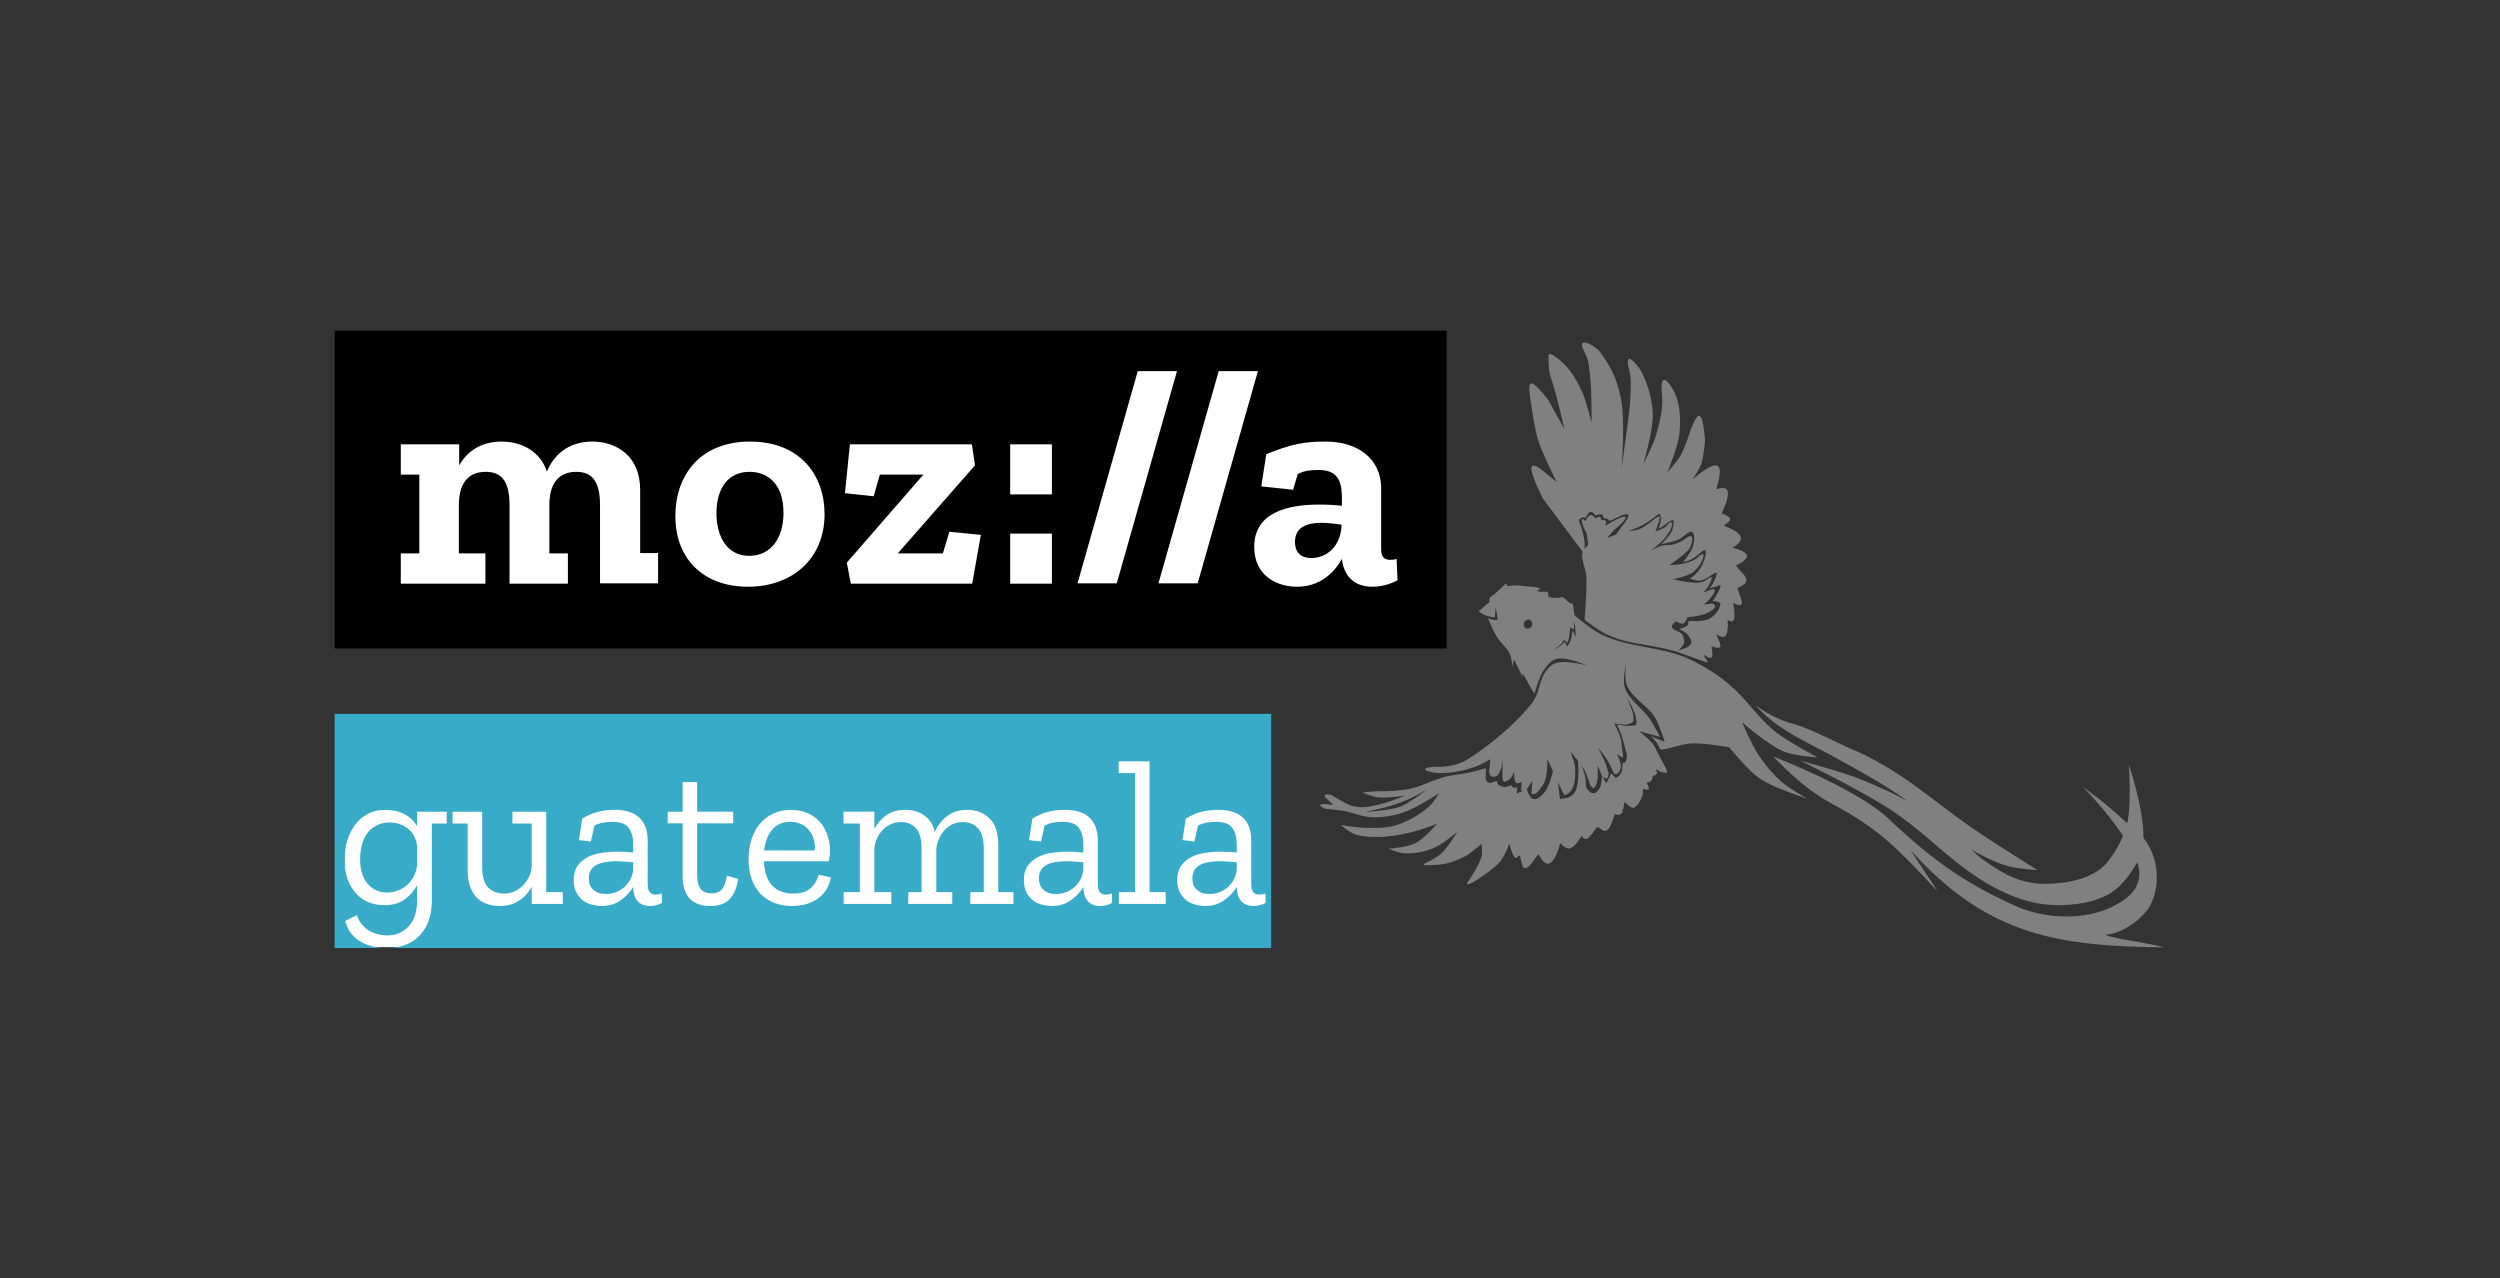 <?xml version="1.0" encoding="UTF-8" standalone="no"?>
<!-- Created with Inkscape (http://www.inkscape.org/) -->

<svg
   xmlns:dc="http://purl.org/dc/elements/1.1/"
   xmlns:cc="http://creativecommons.org/ns#"
   xmlns:rdf="http://www.w3.org/1999/02/22-rdf-syntax-ns#"
   xmlns:svg="http://www.w3.org/2000/svg"
   xmlns="http://www.w3.org/2000/svg"
   xmlns:sodipodi="http://sodipodi.sourceforge.net/DTD/sodipodi-0.dtd"
   xmlns:inkscape="http://www.inkscape.org/namespaces/inkscape"
   id="svg2"
   version="1.1"
   inkscape:version="0.92.2 (unknown)"
   width="1340.28"
   height="685.281"
   viewBox="0 0 1256.513 642.451"
   sodipodi:docname="logoGuatemala_MozillaCOLOR.svg"
   inkscape:export-filename="/media/keik/Datos/GITHUB/logosMozCA/PorPais/Guatemala/logoGuatemala_MozillaCOLOR.png"
   inkscape:export-xdpi="300"
   inkscape:export-ydpi="300">
  <rect x="0" y="0" width="1256.513" height="642.451" fill="#333333" stroke="none"/>
  <title
     id="title4536">LogoMozillaHonduras</title>
  <defs
     id="defs6" />
  <sodipodi:namedview
     pagecolor="#ffffff"
     bordercolor="#666666"
     borderopacity="1"
     objecttolerance="10"
     gridtolerance="10"
     guidetolerance="10"
     inkscape:pageopacity="0"
     inkscape:pageshadow="2"
     inkscape:window-width="1332"
     inkscape:window-height="715"
     id="namedview4"
     showgrid="false"
     showborder="true"
     inkscape:zoom="0.53794714"
     inkscape:cx="670.1402"
     inkscape:cy="342.64026"
     inkscape:window-x="34"
     inkscape:window-y="0"
     inkscape:window-maximized="1"
     inkscape:current-layer="layer2"
     borderlayer="true"
     inkscape:showpageshadow="false"
     units="px"
     showguides="true"
     fit-margin-top="0"
     fit-margin-left="0"
     fit-margin-right="0"
     fit-margin-bottom="0"
     inkscape:guide-bbox="true"
     inkscape:measure-start="0,0"
     inkscape:measure-end="0,0">
    <sodipodi:guide
       position="1090.197,627.512"
       orientation="1,0"
       id="guide1228"
       inkscape:locked="false" />
    <sodipodi:guide
       position="166.316,476.135"
       orientation="1,0"
       id="guide1321"
       inkscape:locked="false" />
    <sodipodi:guide
       position="1090.197,476.135"
       orientation="0,1"
       id="guide1343"
       inkscape:locked="false" />
    <sodipodi:guide
       position="1090.197,166.316"
       orientation="0,1"
       id="guide1345"
       inkscape:locked="false" />
  </sodipodi:namedview>
  <g
     inkscape:groupmode="layer"
     id="layer2"
     inkscape:label="Layer 2"
     style="opacity:1"
     transform="translate(-29.084,391.354)">
    <g
       id="g981"
       transform="translate(1.784,-0.116)">
      <g
         id="g970">
        <rect
           style="opacity:1;fill:#ffffff;fill-opacity:1;stroke:none;stroke-width:21.595;stroke-linecap:round;stroke-linejoin:round;stroke-miterlimit:4;stroke-dasharray:none;stroke-dashoffset:0;stroke-opacity:1;paint-order:stroke markers fill"
           id="rect942"
           width="463.947"
           height="112.576"
           x="200.408"
           y="-27.795"
           rx="8.987"
           ry="1.343" />
        <g
           transform="matrix(1.494,0,0,1.494,-627.296,-254.583)"
           style="opacity:1"
           id="g824">
          <rect
             style="opacity:1;stroke-width:1.039"
             y="19.779"
             width="374.068"
             height="106.921"
             id="rect4"
             x="550.749" />
          <path
             class="st0"
             d="m 907.985,96.567 c -0.727,0.208 -1.351,0.312 -1.974,0.312 -2.182,0 -3.221,-0.935 -3.221,-3.637 V 72.98 c 0,-10.703 -8.52,-15.898 -18.599,-15.898 -7.689,0 -11.846,0.935 -20.054,4.26 l -1.663,10.806 10.703,1.143 1.559,-5.299 c 2.182,-1.143 4.364,-1.351 7.17,-1.351 7.585,0 7.689,5.715 7.689,10.495 v 1.559 c -2.39,-0.312 -5.092,-0.416 -7.689,-0.416 -10.703,0 -21.821,2.702 -21.821,14.235 0,9.767 7.689,13.404 14.443,13.404 7.585,0 12.365,-4.572 15.067,-9.352 0.623,5.715 4.052,9.352 10.287,9.352 2.909,0 5.923,-0.831 8.417,-2.182 z m -28.679,-0.312 c -4.052,0 -5.507,-2.39 -5.507,-5.403 0,-5.091 4.156,-6.442 8.936,-6.442 2.182,0 4.572,0.312 6.754,0.623 -0.312,7.793 -5.403,11.222 -10.183,11.222 z M 861.33,33.391 841.068,104.775 h -13.196 l 20.262,-71.385 z m -27.224,0 -20.262,71.385 H 800.648 L 820.91,33.391 Z m -56.11,24.626 h 14.028 v 16.833 h -14.028 z m 0,30.029 h 14.028 v 16.833 h -14.028 z m -20.47,-0.623 10.599,1.039 -2.909,16.417 h -40.836 l -1.351,-7.066 25.769,-29.614 H 734.147 l -2.078,7.274 -9.663,-1.039 1.663,-16.417 h 41.044 l 1.039,7.066 -25.977,29.614 h 15.171 z m -67.021,-30.341 c -16.833,0 -25.146,11.326 -25.146,25.042 0,14.963 9.975,23.795 24.418,23.795 14.963,0 25.769,-9.456 25.769,-24.418 0,-13.092 -8.209,-24.418 -25.042,-24.418 z m -0.312,38.446 c -7.274,0 -11.014,-6.234 -11.014,-14.339 0,-8.832 4.26,-13.924 11.118,-13.924 6.338,0 11.43,4.26 11.43,13.716 0,9.04 -4.572,14.547 -11.534,14.547 z m -36.887,-0.935 h 6.234 V 104.775 H 640.006 V 78.487 c 0,-8.105 -2.702,-11.222 -8.001,-11.222 -6.442,0 -9.04,4.572 -9.04,11.118 v 16.314 h 6.234 v 10.183 h -19.639 V 78.487 c 0,-8.105 -2.702,-11.222 -8.001,-11.222 -6.442,0 -9.04,4.572 -9.04,11.118 v 16.314 h 8.936 V 104.879 H 572.986 V 94.696 H 579.22 V 68.2 h -6.234 V 58.017 h 19.639 v 7.066 c 2.806,-4.988 7.689,-8.001 14.235,-8.001 6.754,0 12.988,3.221 15.274,10.079 2.598,-6.234 7.897,-10.079 15.274,-10.079 8.417,0 16.106,5.091 16.106,16.21 v 21.301 z"
             id="path6"
             inkscape:connector-curvature="0"
             style="opacity:1;fill:#ffffff;stroke-width:1.039" />
        </g>
        <g
           aria-label="guatemala"
           style="font-style:normal;font-weight:normal;font-size:104.113px;line-height:1;font-family:sans-serif;text-align:end;letter-spacing:0px;word-spacing:0px;text-anchor:end;opacity:1;fill:#37abc8;fill-opacity:1;stroke:none;stroke-width:11.155"
           id="text4512-7">
          <path
             style="font-style:normal;font-variant:normal;font-weight:normal;font-stretch:normal;font-family:'Zilla Slab Highlight';-inkscape-font-specification:'Zilla Slab Highlight';text-align:end;text-anchor:end;fill:#37abc8;fill-opacity:1;stroke-width:11.899"
             d="M 177.404,382.635 V 508.125 h 26.209 c -4.886,-0.222 -9.218,-1.518 -12.994,-3.887 -3.776,-2.369 -6.292,-5.922 -7.551,-10.66 l 6.219,-3.109 c 0.666,1.925 1.554,3.552 2.664,4.885 1.185,1.407 2.48,2.555 3.887,3.443 1.481,0.888 3.037,1.518 4.666,1.889 1.629,0.444 3.293,0.666 4.996,0.666 4.738,0 8.589,-1.629 11.551,-4.887 3.035,-3.184 4.553,-7.884 4.553,-14.104 v -7.996 c -1.481,2.887 -3.628,5.404 -6.441,7.551 -2.813,2.147 -6.553,3.221 -11.217,3.221 -2.961,0 -5.737,-0.518 -8.328,-1.555 -2.517,-1.036 -4.739,-2.591 -6.664,-4.664 -1.925,-2.073 -3.442,-4.589 -4.553,-7.551 -1.111,-2.961 -1.666,-6.404 -1.666,-10.328 -10e-6,-3.332 0.406,-6.59 1.221,-9.773 0.888,-3.258 2.221,-6.145 3.998,-8.662 1.851,-2.591 4.147,-4.664 6.887,-6.219 2.813,-1.555 6.144,-2.332 9.994,-2.332 3.776,0 7.107,0.777 9.994,2.332 2.887,1.481 5.147,3.628 6.775,6.441 v -7.773 h 15.881 v 6.33 h -7.996 v 41.311 c 0,7.626 -2.035,13.697 -6.107,18.213 -3.998,4.516 -9.7,6.923 -17.104,7.219 h 31.643 2.674 61.959 53.262 40.703 51.771 95.594 53.127 29.041 53.164 V 382.635 h -53.164 -29.041 -53.127 -95.594 -51.771 -40.703 -53.262 -61.959 -2.674 z m 420.105,25.432 h 16.549 v 70.074 h 8.662 v 6.33 h -25.1 v -6.33 h 8.662 v -63.744 h -8.773 z m -233.643,11.105 h 7.773 v 15.881 h 19.324 v 6.219 h -19.324 v 27.652 c 10e-6,3.035 0.555,5.442 1.666,7.219 1.185,1.777 3.295,2.664 6.33,2.664 1.925,0 3.554,-0.591 4.887,-1.775 1.333,-1.185 2.369,-3.777 3.109,-7.775 l 5.996,1.889 c -0.74,4.812 -2.295,8.44 -4.664,10.883 -2.369,2.369 -5.775,3.555 -10.217,3.555 -4.96,0 -8.7,-1.37 -11.217,-4.109 -2.443,-2.813 -3.664,-6.662 -3.664,-11.549 v -28.652 h -7.996 v -6.219 h 7.996 z m -36.373,14.881 c 5.775,0 10.144,1.37 13.105,4.109 3.035,2.739 4.553,6.885 4.553,12.438 v 23.543 c 0,3.554 1.407,5.332 4.221,5.332 1.185,0 2.296,-0.224 3.332,-0.668 l 0.109,5.109 c -0.888,0.518 -1.888,0.925 -2.998,1.221 -1.111,0.296 -2.257,0.445 -3.441,0.445 -2.887,0 -5.109,-0.889 -6.664,-2.666 -1.481,-1.777 -2.258,-4.221 -2.332,-7.33 v -0.221 c -1.555,2.665 -3.777,5.034 -6.664,7.107 -2.813,2.073 -6.219,3.109 -10.217,3.109 -1.629,0 -3.331,-0.222 -5.107,-0.666 -1.777,-0.444 -3.406,-1.186 -4.887,-2.223 -1.407,-1.111 -2.592,-2.553 -3.555,-4.33 -0.962,-1.777 -1.443,-3.999 -1.443,-6.664 0,-3.11 0.667,-5.626 2,-7.551 1.407,-1.999 3.183,-3.554 5.33,-4.664 2.221,-1.185 4.702,-1.962 7.441,-2.332 2.739,-0.444 5.515,-0.666 8.328,-0.666 1.481,0 2.961,0.035 4.441,0.109 1.555,0.074 2.999,0.186 4.332,0.334 v -4.441 c 0,-3.554 -0.777,-6.441 -2.332,-8.662 -1.481,-2.221 -4.443,-3.332 -8.885,-3.332 -1.703,0 -3.369,0.147 -4.998,0.443 -1.555,0.296 -3.072,0.814 -4.553,1.555 l -1.887,8.551 -6.441,-0.777 1.775,-11.438 c 2.591,-1.703 5.331,-2.924 8.219,-3.664 2.887,-0.74 5.959,-1.111 9.217,-1.111 z m 94.363,0 c 3.406,0 6.405,0.593 8.996,1.777 2.591,1.111 4.776,2.665 6.553,4.664 1.777,1.999 3.11,4.331 3.998,6.996 0.962,2.591 1.443,5.331 1.443,8.219 0,1.925 -0.222,3.886 -0.666,5.885 h -34.76 c 0.222,5.553 1.665,9.847 4.33,12.883 2.665,2.961 6.442,4.441 11.328,4.441 3.924,0 6.958,-0.887 9.105,-2.664 2.221,-1.851 3.738,-4.332 4.553,-7.441 l 6.553,1.443 c -0.37,2.147 -1.073,4.147 -2.109,5.998 -1.036,1.851 -2.444,3.478 -4.221,4.885 -1.703,1.333 -3.776,2.406 -6.219,3.221 -2.443,0.814 -5.183,1.223 -8.219,1.223 -3.48,0 -6.663,-0.555 -9.551,-1.666 -2.887,-1.111 -5.366,-2.74 -7.439,-4.887 -1.999,-2.147 -3.554,-4.775 -4.664,-7.885 -1.111,-3.11 -1.666,-6.662 -1.666,-10.66 0,-3.85 0.518,-7.367 1.555,-10.551 1.037,-3.258 2.516,-6.035 4.441,-8.33 1.999,-2.369 4.405,-4.22 7.219,-5.553 2.813,-1.333 5.96,-1.998 9.439,-1.998 z m 61.279,0 c 3.85,0 7.183,0.962 9.996,2.887 2.887,1.851 4.848,4.85 5.885,8.996 1.481,-3.48 3.665,-6.33 6.553,-8.551 2.961,-2.221 6.589,-3.332 10.883,-3.332 4.738,0 8.662,1.517 11.771,4.553 3.184,2.961 4.775,7.7 4.775,14.215 v 25.32 h 8.148 v 6.33 h -23.141 v -6.33 h 7.219 v -22.988 c 0,-5.331 -1.036,-9.07 -3.109,-11.217 -2.073,-2.221 -4.776,-3.33 -8.107,-3.33 -2.295,0 -4.331,0.481 -6.107,1.443 -1.703,0.962 -3.147,2.183 -4.332,3.664 -1.185,1.481 -2.109,3.11 -2.775,4.887 -0.592,1.703 -0.926,3.332 -1,4.887 v 22.654 h 8.551 v 6.33 h -23.543 v -6.33 h 7.107 v -22.988 c 0,-5.405 -1.036,-9.179 -3.109,-11.326 -1.999,-2.147 -4.627,-3.221 -7.885,-3.221 -2.295,0 -4.331,0.481 -6.107,1.443 -1.777,0.888 -3.259,2.072 -4.443,3.553 -1.185,1.407 -2.109,2.999 -2.775,4.775 -0.592,1.703 -0.926,3.332 -1,4.887 v 22.877 h 9.107 v 6.33 H 450.154 v -6.33 h 8.662 v -36.758 h -8.773 v -6.33 h 16.547 v 9.217 c 1.629,-3.035 3.776,-5.479 6.441,-7.33 2.739,-1.925 6.108,-2.887 10.105,-2.887 z m 85.555,0 c 5.775,0 10.142,1.37 13.104,4.109 3.035,2.739 4.553,6.885 4.553,12.438 v 23.543 c 0,3.554 1.407,5.332 4.221,5.332 1.185,0 2.296,-0.224 3.332,-0.668 l 0.111,5.109 c -0.888,0.518 -1.889,0.925 -3,1.221 -1.111,0.296 -2.257,0.445 -3.441,0.445 -2.887,0 -5.109,-0.889 -6.664,-2.666 -1.481,-1.777 -2.258,-4.221 -2.332,-7.33 v -0.221 c -1.555,2.665 -3.777,5.034 -6.664,7.107 -2.813,2.073 -6.219,3.109 -10.217,3.109 -1.629,0 -3.331,-0.222 -5.107,-0.666 -1.777,-0.444 -3.406,-1.186 -4.887,-2.223 -1.407,-1.111 -2.592,-2.553 -3.555,-4.33 -0.962,-1.777 -1.443,-3.999 -1.443,-6.664 0,-3.11 0.667,-5.626 2,-7.551 1.407,-1.999 3.183,-3.554 5.33,-4.664 2.221,-1.185 4.702,-1.962 7.441,-2.332 2.739,-0.444 5.515,-0.666 8.328,-0.666 1.481,0 2.961,0.035 4.441,0.109 1.555,0.074 2.999,0.186 4.332,0.334 v -4.441 c 0,-3.554 -0.777,-6.441 -2.332,-8.662 -1.481,-2.221 -4.443,-3.332 -8.885,-3.332 -1.703,0 -3.367,0.147 -4.996,0.443 -1.555,0.296 -3.074,0.814 -4.555,1.555 l -1.887,8.551 -6.441,-0.777 1.777,-11.438 c 2.591,-1.703 5.329,-2.924 8.217,-3.664 2.887,-0.74 5.961,-1.111 9.219,-1.111 z m 82.205,0 c 5.775,0 10.142,1.37 13.104,4.109 3.035,2.739 4.555,6.885 4.555,12.438 v 23.543 c 0,3.554 1.405,5.332 4.219,5.332 1.185,0 2.296,-0.224 3.332,-0.668 l 0.111,5.109 c -0.888,0.518 -1.888,0.925 -2.998,1.221 -1.111,0.296 -2.259,0.445 -3.443,0.445 -2.887,0 -5.107,-0.889 -6.662,-2.666 -1.481,-1.777 -2.26,-4.221 -2.334,-7.33 v -0.221 c -1.555,2.665 -3.775,5.034 -6.662,7.107 -2.813,2.073 -6.219,3.109 -10.217,3.109 -1.629,0 -3.333,-0.222 -5.109,-0.666 -1.777,-0.444 -3.406,-1.186 -4.887,-2.223 -1.407,-1.111 -2.59,-2.553 -3.553,-4.33 -0.962,-1.777 -1.443,-3.999 -1.443,-6.664 0,-3.11 0.665,-5.626 1.998,-7.551 1.407,-1.999 3.185,-3.554 5.332,-4.664 2.221,-1.185 4.7,-1.962 7.439,-2.332 2.739,-0.444 5.517,-0.666 8.33,-0.666 1.481,0 2.961,0.035 4.441,0.109 1.555,0.074 2.997,0.186 4.33,0.334 v -4.441 c 0,-3.554 -0.777,-6.441 -2.332,-8.662 -1.481,-2.221 -4.441,-3.332 -8.883,-3.332 -1.703,0 -3.369,0.147 -4.998,0.443 -1.555,0.296 -3.072,0.814 -4.553,1.555 l -1.889,8.551 -6.441,-0.777 1.777,-11.438 c 2.591,-1.703 5.331,-2.924 8.219,-3.664 2.887,-0.74 5.959,-1.111 9.217,-1.111 z m -410.303,1 h 15.871 v 29.428 c 0,5.331 1.074,9.07 3.221,11.217 2.221,2.147 5.108,3.221 8.662,3.221 2.073,0 3.999,-0.444 5.775,-1.332 1.777,-0.888 3.294,-2.037 4.553,-3.443 1.333,-1.407 2.369,-2.999 3.109,-4.775 0.74,-1.777 1.149,-3.553 1.223,-5.33 v -22.654 h -10.328 v -6.33 h 18.102 v 43.088 h 8.885 v 6.33 h -16.658 v -9.328 c -1.555,3.11 -3.814,5.626 -6.775,7.551 -2.961,1.925 -6.44,2.889 -10.438,2.889 -2.443,0 -4.702,-0.371 -6.775,-1.111 -2.073,-0.74 -3.887,-1.851 -5.441,-3.332 -1.481,-1.555 -2.666,-3.516 -3.555,-5.885 -0.888,-2.369 -1.332,-5.219 -1.332,-8.551 v -25.32 h -8.098 z m 181.043,5.441 c -2.295,0 -4.295,0.406 -5.998,1.221 -1.629,0.814 -2.999,1.925 -4.109,3.332 -1.111,1.407 -1.998,3.036 -2.664,4.887 -0.666,1.851 -1.112,3.812 -1.334,5.885 h 27.098 c 0.222,-1.851 0.112,-3.665 -0.332,-5.441 -0.444,-1.851 -1.223,-3.48 -2.334,-4.887 -1.036,-1.481 -2.405,-2.664 -4.107,-3.553 -1.703,-0.962 -3.776,-1.443 -6.219,-1.443 z m -214.693,0.332 c -2.813,0 -5.22,0.555 -7.219,1.666 -1.999,1.036 -3.663,2.481 -4.996,4.332 -1.259,1.777 -2.185,3.85 -2.777,6.219 -0.592,2.369 -0.889,4.85 -0.889,7.441 0,3.035 0.371,5.664 1.111,7.885 0.74,2.221 1.777,4.072 3.109,5.553 1.333,1.481 2.887,2.59 4.664,3.33 1.777,0.74 3.665,1.111 5.664,1.111 2.295,0 4.405,-0.444 6.33,-1.332 1.999,-0.888 3.703,-2.037 5.109,-3.443 1.407,-1.481 2.48,-3.11 3.221,-4.887 0.814,-1.851 1.258,-3.702 1.332,-5.553 v -8.551 c 0,-2.073 -0.408,-3.961 -1.223,-5.664 -0.74,-1.703 -1.777,-3.146 -3.109,-4.33 -1.333,-1.185 -2.887,-2.111 -4.664,-2.777 -1.777,-0.666 -3.665,-1 -5.664,-1 z m 121.219,20.768 c -1.851,0 -3.667,0.149 -5.443,0.445 -1.703,0.222 -3.257,0.666 -4.664,1.332 -1.333,0.666 -2.406,1.591 -3.221,2.775 -0.814,1.185 -1.221,2.739 -1.221,4.664 0,1.555 0.259,2.888 0.777,3.998 0.592,1.037 1.332,1.888 2.221,2.555 0.888,0.666 1.852,1.147 2.889,1.443 1.111,0.222 2.22,0.334 3.33,0.334 1.703,10e-6 3.407,-0.296 5.109,-0.889 1.703,-0.666 3.22,-1.555 4.553,-2.666 1.333,-1.185 2.444,-2.59 3.332,-4.219 0.888,-1.629 1.407,-3.442 1.555,-5.441 v -3.777 c -1.407,-0.148 -2.887,-0.258 -4.441,-0.332 -1.481,-0.148 -3.073,-0.223 -4.775,-0.223 z m 241.195,0 c -1.851,0 -3.665,0.149 -5.441,0.445 -1.703,0.222 -3.259,0.666 -4.666,1.332 -1.333,0.666 -2.404,1.591 -3.219,2.775 -0.814,1.185 -1.223,2.739 -1.223,4.664 0,1.555 0.259,2.888 0.777,3.998 0.592,1.037 1.332,1.888 2.221,2.555 0.888,0.666 1.852,1.147 2.889,1.443 1.111,0.222 2.22,0.334 3.33,0.334 1.703,10e-6 3.407,-0.296 5.109,-0.889 1.703,-0.666 3.22,-1.555 4.553,-2.666 1.333,-1.185 2.444,-2.59 3.332,-4.219 0.888,-1.629 1.407,-3.442 1.555,-5.441 v -3.777 c -1.407,-0.148 -2.887,-0.258 -4.441,-0.332 -1.481,-0.148 -3.073,-0.223 -4.775,-0.223 z m 82.205,0 c -1.851,0 -3.665,0.149 -5.441,0.445 -1.703,0.222 -3.257,0.666 -4.664,1.332 -1.333,0.666 -2.406,1.591 -3.221,2.775 -0.814,1.185 -1.221,2.739 -1.221,4.664 0,1.555 0.259,2.888 0.777,3.998 0.592,1.037 1.332,1.888 2.221,2.555 0.888,0.666 1.85,1.147 2.887,1.443 1.111,0.222 2.221,0.334 3.332,0.334 1.703,10e-6 3.405,-0.296 5.107,-0.889 1.703,-0.666 3.222,-1.555 4.555,-2.666 1.333,-1.185 2.442,-2.59 3.33,-4.219 0.888,-1.629 1.407,-3.442 1.555,-5.441 v -3.777 c -1.407,-0.148 -2.887,-0.258 -4.441,-0.332 -1.481,-0.148 -3.073,-0.223 -4.775,-0.223 z"
             transform="matrix(0.938,0,0,0.938,29.084,-391.354)"
             id="path944"
             inkscape:connector-curvature="0" />
        </g>
      </g>
      <g
         transform="matrix(0.946,0,0,0.946,49.765,-5.03)"
         id="g939">
        <path
           style="display:inline;opacity:1;fill:#808080;fill-opacity:1;fill-rule:nonzero;stroke:none;stroke-width:1.761;stroke-linecap:round;stroke-linejoin:round;stroke-miterlimit:4;stroke-dasharray:none;stroke-dashoffset:0;stroke-opacity:1"
           d="m 849.223,183.559 c -1.39,0.127 -1.688,1.734 0.771,6.307 1.988,3.696 2.043,8.165 2.527,12.334 0.937,8.071 0.711,24.365 0.711,24.365 0,0 -2.787,-11.803 -5.344,-17.254 -2.339,-4.986 -5.226,-10.006 -9.012,-13.85 -2.744,-2.786 -8.664,-7.638 -8.686,-4.83 -0.068,8.828 0.59,9.628 2.66,16.264 2.375,7.616 5.883,23.197 5.883,23.197 l -8.912,-16.021 c -13.779,-17.688 -9.624,-3.764 -8.623,4.596 0,0 1.584,11.452 3.311,16.941 2.499,7.943 10.111,22.842 10.111,22.842 l -5.758,-4.684 c -8.499,-7.299 -11.489,-6.409 -1.764,13.389 l 21.391,28.611 c -1.134,4.308 1.781,8.854 2.002,13.338 0.381,7.709 -1.002,23.133 -1.002,23.133 0,0 7.748,6.009 12.18,8.002 6.252,2.812 13.062,4.449 19.855,5.371 6.087,0.826 15.038,3.092 16.74,3.529 l 14.65,5.219 c 5.031,2.288 0.957,-1.719 0.258,-3.393 2.553,1.101 6.257,4.922 4.373,-4.49 8.314,3.05 3.531,-3.16 2.6,-6.65 5.184,4.027 6.584,0.222 6.078,-7.525 2.585,1.46 4.885,2.109 3,-9.055 7.935,4.053 3.521,-3.464 2.189,-8.096 10.301,-3.84 1.364,-8.016 -0.67,-12.07 7.518,-3.568 8.606,-6.816 -1.887,-9.488 6.557,-3.797 6.578,-7.676 -4.605,-11.695 1.706,-2.018 7.192,-3.688 -1.24,-6.641 6.595,-14.369 2.454,-14.516 -2.934,-13.012 5.559,-17.397 -1.396,-14.815 -12.723,-5.248 0,0 3.67,-5.257 4.721,-8.244 1.448,-4.118 2.037,-12.936 2.037,-12.936 -1.041,-10.597 -2.285,-20.033 -7.705,-5.354 0,0 -3.051,9.643 -5.559,13.988 -1.876,3.251 -6.98,8.834 -6.98,8.834 0,0 5.773,-13.612 6.488,-20.859 0.701,-7.1 0.51,-14.701 -2.238,-21.285 -1.746,-4.183 -8.653,-14.528 -7.098,-0.023 0.785,7.327 -1.069,14.806 -3.092,21.893 -1.576,5.52 -6.957,15.754 -6.957,15.754 0,0 5.435,-17.82 5.111,-26.961 -0.271,-7.642 -2.542,-15.288 -5.859,-22.178 -1.36,-2.824 -10.222,-14.265 -6.691,-0.885 1.02,3.865 0.74,8.22 0.637,12.334 -0.161,6.562 -1.187,13.075 -1.982,19.59 -0.832,6.818 -2.916,20.398 -2.916,20.398 0,0 2.366,-25.998 -0.484,-38.518 -1.982,-8.704 -4.362,-15.051 -11.293,-24.285 -0.863,-1.15 -5.161,-4.276 -7.613,-4.666 -0.238,-0.038 -0.46,-0.051 -0.658,-0.033 z m 3.627,90.77 c 1.07,-0.113 2.531,2.004 2.531,2.004 0,0 2.512,-0.983 3.549,-0.398 0.603,0.34 0.869,1.887 0.869,1.887 1.058,0.272 2.15,-0.134 3.148,1.48 2.963,-1.206 6.09,-3.39 8.891,-3.609 0.266,-0.021 0.483,-0.009 0.658,0.031 h 0.004 c 2.48,0.591 -3.809,7.077 -6.088,10.822 -2.491,0.943 -4.824,1.922 -4.824,1.922 0,0 2.535,-3.195 3.992,-4.611 0.828,-0.805 2.185,-1.674 3.57,-3.09 6.332,-6.471 -1.817,-2.731 -2.469,-2.346 -1.56,0.922 -6.068,3.381 -6.068,3.381 0.287,-1.386 1.785,-3.235 -2.111,-3.018 -0.142,-3.041 -1.906,-1.325 -3.225,-0.916 -1.8,-2.567 -3.391,-2.691 -5.293,1.525 -3.422,-3.628 -1.626,2.533 -0.117,4.99 1.416,2.305 1.482,7.982 1.482,7.982 0,-1e-5 -1.056,0.823 -1.887,1.762 0.429,-3.09 -0.312,-8.284 -2.865,-14.633 -0.473,-1.177 1.83,-2.957 3.395,-1.715 0,0 1.372,-3.295 2.857,-3.451 z m 36.562,1.023 c 0,0 0.993,1.131 1.107,1.836 0.341,2.103 -1.406,6.232 -1.406,6.232 0,0 2.241,-1.118 3.219,-1.887 1.559,-1.226 3.959,-3.059 4.994,-2.482 0,0 -0.154,3.716 -0.895,5.375 -1.27,2.846 -5.84,7.309 -5.84,7.309 0,0 6.219,-1.198 9.172,-2.451 2.953,-1.253 6.405,-5.975 7.932,-3.52 1.06,1.705 0.518,5.21 -0.252,7.639 -0.954,3.011 -5.199,7.922 -5.199,7.922 5.225,-0.583 9.143,-5.044 10.676,-6.031 3.275,-2.108 0.804,5.273 -0.303,7.527 -2.552,5.197 -6.588,7.33 -6.588,7.33 0,0 3.623,1.362 5.463,1.105 2.926,-0.409 4.94,-2.541 7.869,-4.072 2.541,-1.328 -0.515,5.331 -2.727,8.154 0,0 3.247,-0.716 4.92,-1.473 3.129,-1.415 -3.248,8.312 -3.248,8.312 0,0 4.297,0.239 4.049,1.678 -0.586,3.399 -3.051,6.183 -5.879,7.791 -3.277,1.864 -11.244,1.238 -11.244,1.238 0,0 0.03,1.606 -0.428,2.193 -1.033,1.323 -4.559,2.139 -4.559,2.139 0,0 3.21,1.478 4.305,2.791 1.138,1.365 2.696,3.265 2.049,4.92 -0.79,2.019 -4.455,3.137 -6.801,3.662 1.006,-0.858 2.578,-2.336 2.932,-3.58 0.448,-1.576 0.015,-3.44 -0.826,-4.846 -1.213,-2.026 -5.332,-2.004 -5.59,-4.352 -0.126,-1.147 2.205,-2.67 2.205,-2.67 0,0 2.716,1.607 4.01,1.107 1.249,-0.483 2.146,-3.396 2.146,-3.396 0,0 4.736,-0.41 7.027,-1.004 1.634,-0.423 3.259,-0.979 4.729,-1.809 5.544,-3.129 1.697,-4.457 1.697,-4.457 l -4.648,0.518 2.762,-2.531 c 4.026,-4.85 4.273,-6.671 0.459,-5.24 l -3.523,1.271 2.484,-2.838 c 5.215,-9.566 -0.906,-3.561 -2.084,-3.133 -2.48,0.902 -3.908,0.742 -5.881,0.693 -3.59,-0.089 -10.623,-1.783 -10.623,-1.783 0,0 7.114,-1.548 10.129,-3.455 1.546,-0.978 3.826,-3.932 3.826,-3.932 2.803,-4.247 3.478,-8.607 -0.826,-4.367 -1.577,1.554 -3.841,2.283 -5.957,2.934 -2.973,0.913 -9.242,1.289 -9.242,1.289 0,0 3.154,-2.269 4.666,-3.488 1.979,-1.596 3.191,-2.175 5.756,-5.008 1.376,-1.519 3.923,-10.257 -1.504,-5.961 -1.863,1.475 -4.101,2.495 -6.375,3.186 -2.251,0.684 -4.742,0.238 -7.002,0.891 -1.947,0.563 -5.512,2.568 -5.512,2.568 0,0 4.433,-3.424 6.344,-5.455 1.465,-1.558 1.726,-1.87 3.875,-5.111 0.591,-0.892 3.271,-8.241 -1.996,-2.514 -1.445,1.571 -5.791,2.732 -5.791,2.732 l 1.334,-3.477 c 1.217,-3.435 1.226,-4.473 0.748,-4.537 -0.615,-0.083 -2.514,1.271 -2.744,1.545 0,0 -4.838,4.069 -7.719,5.236 -1.989,0.806 -4.195,0.817 -6.34,1.088 4.43,-1.442 8.974,-3.059 16.668,-9.354 z m -81.578,37.561 c -0.622,0.06 -1.365,0.564 -1.863,1.195 -2.301,2.353 -2.002,1.628 -3.99,3.742 -1.271,1.351 -4.728,2.31 -3.209,4.729 l -6.051,5.078 c 3.599,3.225 8.68,3.305 8.68,3.305 0,0 0.538,-3.32 0.129,-5.053 1.327,2.113 0.736,3.556 1.236,5.301 0.086,0.299 0.177,0.597 0.264,0.896 -1.004,0.476 -2.935,0.344 -5.301,-0.756 0,0 2.609,6.488 4.383,9.486 2.15,3.635 5.865,6.312 7.523,10.195 0.855,2.002 1.115,6.432 1.115,6.432 0.192,-1.265 0.616,-2.639 0.924,-3.959 l 4.689,9.512 -0.164,-2.248 c 0.684,1.155 1.24,2.074 1.889,3.15 1.258,2.498 2.921,5.53 4.594,7.926 0.945,-3.418 2.761,-9.364 4.859,-12.447 1.736,-2.551 3.92,-5.384 6.902,-6.176 5.357,-1.421 16.262,3.484 16.262,3.484 0,0 -11.291,-2.994 -16.551,-1.279 -2.433,0.793 -4.414,2.86 -5.832,4.99 -1.768,2.656 -3.137,7.425 -3.996,10.99 -2.075,4.891 -3.512,6.214 -5.877,8.934 -8.279,9.519 -18.185,17.668 -28.598,24.791 -2.56,1.751 -5.271,3.406 -8.229,4.342 -4.055,1.284 -7.196,1.732 -12.654,1.623 -1.599,-0.032 -8.815,0.961 -2.252,2.664 3.626,0.94 7.506,0.757 11.23,0.361 4.748,-0.504 9.431,-1.776 13.902,-3.451 C 794.362,409.729 799.01,407 799.01,407 l -0.66,6.574 c 0.133,3.062 1.871,2.892 3.285,2.727 1.638,-0.191 2.314,-2.439 2.977,-3.949 0.74,-1.688 0.998,-5.441 0.998,-5.441 l -0.172,10.039 c 0.508,3.638 1.962,1.669 3.029,1.369 1.881,-0.528 3.301,-4.842 3.301,-4.842 -0.206,7.962 1.938,6.579 3.941,5.744 0.296,1.424 -0.849,4.608 0.355,4.92 l -3.023,1.299 0.432,-3.285 c -1.414,0.167 -2.929,0.471 -3.006,-1.188 l -3.924,1.088 c -1.457,-0.825 -3.843,-0.203 -3.863,-3.258 -2.082,-0.239 -4.591,2.865 -6.189,-1.158 l 0.109,-5.832 c -13.968,4.182 -15.347,2.805 -22.852,4.895 -6.028,1.679 -11.619,4.85 -17.746,6.119 -5.787,1.199 -10.813,1.36 -17.678,1.357 -2.678,-9.5e-4 -8.002,0.703 -8.002,0.703 0,1e-5 5.547,2.235 8.482,2.572 4.836,0.555 14.572,-0.955 14.572,-0.955 0,0 -8.482,3.488 -12.93,4.518 -4.239,0.981 -8.666,2.235 -12.963,1.551 -4.842,-0.771 -7.72,-2.835 -13.342,-6.195 -0.929,-0.555 -6.896,-1.279 -2.365,2.219 l 2.998,2.939 -4.455,-0.516 c -2.529,0.158 -4.345,0.508 0.166,2.592 0,2e-5 6.524,0.522 9.746,1.064 5.077,0.856 9.912,3.249 15.057,3.451 5.703,0.224 11.52,-0.704 16.938,-2.5 6.959,-2.307 19.369,-10.42 19.369,-10.42 0,0 -3.064,5.017 -5.234,6.936 -5.107,4.512 -11.213,8.159 -17.711,10.213 -5.161,1.631 -10.76,1.496 -16.172,1.445 -4.58,-0.043 -13.662,-1.479 -13.662,-1.479 0,0 4.607,3.828 7.367,4.832 4.083,1.488 8.6,1.602 12.945,1.543 6.067,-0.082 12.106,-1.25 18.012,-2.645 4.543,-1.073 13.303,-4.381 13.303,-4.381 0,0 -7.057,8.111 -11.744,10.451 -4.35,2.172 -14.297,2.887 -14.297,2.887 0,0 5.576,2.287 8.529,2.443 5.24,0.277 10.647,-0.739 15.506,-2.721 4.795,-1.956 12.816,-8.787 12.816,-8.787 0,2e-5 -4.858,8.117 -8.262,11.312 -2.176,2.043 -3.793,2.918 -7.547,4.814 -1.818,0.921 -5.749,2.386 5.926,1.486 4.697,-0.362 9.305,-2.031 13.506,-4.162 3.484,-1.767 9.4,-6.998 9.4,-6.998 0,0 0.576,4.383 0.082,6.488 -1.056,4.491 -6.328,12.312 -6.328,12.312 -6.619,8.261 10.843,-3.573 15.795,-8.803 2.592,-2.736 5.287,-9.996 5.287,-9.996 l 1.693,5.107 c 2.329,4.92 2.667,0.906 3.955,1.162 l 1.691,6.195 c 3.075,2.38 5.621,-4.27 8.404,-6.852 0,0 2.662,5.33 5.012,5.039 4.242,-0.524 6.555,-11.02 6.555,-11.02 0,0 2.959,3.11 4.812,2.873 3.151,-0.404 6.688,-6.789 6.688,-6.789 3.075,4.893 5.659,-2.105 8.424,-4.754 2.341,0.561 4.289,5.118 7.309,-1.184 l 2.135,-5.783 c 4.882,2.116 4.14,-3.495 5.289,-6.508 5.23,5.715 5.57,2.199 7.23,1.176 1.331,-2.407 2.897,-4.667 2.504,-8.133 4.394,1.331 3.407,-0.9 1.887,-3.484 2.776,-0.066 3.3,-1.542 3.24,-3.383 4.063,-1.007 1.735,-2.415 1.947,-3.662 l 2.641,1.473 c 1.654,-0.052 5.593,2.607 1.072,-4.781 l -3.748,-7.219 c -0.462,-1.031 -0.968,-2.064 -1.465,-2.752 -2.047,-2.834 -7.66,-7.158 -7.66,-7.158 l 11.213,3.111 c 0,0 -3.221,-6.38 -5.203,-9.344 -4.069,-6.083 -11.411,-10.232 -13.643,-17.201 -1.318,-4.116 0.656,-12.947 0.656,-12.947 0,0 -1.008,8.07 0.424,11.699 2.806,7.111 11.053,10.784 15.045,17.303 2.454,4.008 5.273,13.076 5.273,13.076 l -7.551,-2.992 c 0,0 2.037,1.816 2.844,2.904 0.911,1.229 1.906,3.263 2.396,4.287 5.742,-0.381 11.308,-3.146 17.098,-3.348 6.637,-0.232 19.807,2.104 19.807,2.104 0,0 9.89,12.34 16.326,16.734 7.593,5.184 25.402,10.75 25.402,10.75 0,0 -9.436,-5.294 -13.486,-8.822 -4.72,-4.113 -8.843,-8.97 -12.338,-14.164 -3.729,-5.542 -9.039,-17.883 -9.039,-17.883 0,0 14.019,12.232 22.471,15.707 5.651,2.324 18.068,3.104 18.068,3.104 0,0 -13.745,-7.306 -20.07,-11.803 -16.908,-12.018 -18.49,-25.947 -47.426,-40.293 -15.038,-7.456 -33.342,-6.425 -48.438,-13.766 -4.894,-2.38 -12.363,-8.613 -14.467,-10.402 -0.209,-1.279 -0.526,-5.181 -1.008,-6.273 -2.056,0.247 -3.221,-2.34 -5.492,-3.471 -1.825,0.826 -7.524,0.61 -7.521,-0.514 -0.338,-0.613 0.397,-1.652 -0.268,-2.012 -1.658,-0.897 -3.31,0.313 -5.33,-0.617 -1.195,-0.55 1.545,-0.835 1.336,-1.283 -0.265,-0.157 -0.535,-0.288 -0.814,-0.402 v -0.004 c -0.245,-0.098 -0.502,-0.177 -0.762,-0.248 l -0.004,-0.004 c -1.82,-0.494 -4.04,-0.382 -7.189,-0.666 -2.613,-0.725 -5.801,-0.517 -7.645,-0.18 -1.425,0.261 -2.403,-0.231 -0.99,-1.09 -0.167,-0.09 -0.362,-0.117 -0.568,-0.098 z m 11.619,19.217 c 0.132,-0.007 0.263,-0.002 0.389,0.018 0.144,0.022 0.281,0.063 0.41,0.123 1.063,0.497 1.551,2.326 1.018,3.371 -0.535,1.048 -2.295,1.713 -3.332,1.158 -0.969,-0.518 -1.317,-2.204 -0.832,-3.189 0.385,-0.783 1.421,-1.435 2.348,-1.48 z m 23.953,0.994 c 1.441,2.092 1.248,5.311 1.311,8.258 -0.877,-1.118 -0.607,-2.252 -1.936,-3.072 0.312,4.152 -1.762,7.357 -2.768,8.355 -0.295,-1.353 -0.652,-2.074 -1.225,-2.674 -1.47,2.217 -4.168,3.269 -6.336,4.824 2.165,-1.884 5.325,-3.483 5.887,-5.822 0.879,0.153 1.285,0.999 1.865,1.59 1.183,-1.243 1.14,-5.564 1.686,-8.408 l 1.943,1.436 c 0.06,-1.759 0.061,-3.082 -0.428,-4.486 z m 28.709,40.373 h 0.002 c 2.356,4.969 5.816,9.795 5.125,15.162 -4.636,1.208 -10.402,-0.365 -10.402,-0.365 -5e-5,-1e-5 1.796,3.959 2.832,6.799 l -0.088,-0.016 1.268,4.441 1.393,5.125 c -0.27,4.132 -1.193,4.612 -2.268,4.23 l -0.379,4.086 c -0.448,1.6 -1.443,3.283 -3.307,4.098 l -2.557,-2.525 -2.51,5.473 -2.395,-4.047 c 0,0 -0.042,4.536 -1.148,6.398 -0.787,1.324 -2.071,3.043 -3.604,2.891 -2.021,-0.202 -3.991,-2.646 -3.906,-4.676 0.154,-3.73 -1.131,-7.537 -2.328,-10.25 0.608,0.86 1.169,1.695 1.572,2.414 1.339,2.392 1.972,5.08 2.979,7.664 0.62,1.592 2.879,4.837 4.143,-3.016 l 0.078,-7.041 2.215,5.615 c 2.527,2.534 3.447,1.434 3.57,-1.461 0,-2e-5 -0.968,-3.473 -1.633,-5.146 -1.176,-2.958 -4.146,-8.604 -4.146,-8.604 0,0 3.728,4.503 5.248,6.988 1.311,2.144 3.303,6.777 3.303,6.777 2.217,1.937 4.001,-2.285 3.811,-4.152 -0.25,-2.459 -2.197,-6.361 -2.197,-6.361 l 2.562,1.953 c 1.4,1.066 0.497,-3.321 -0.012,-6.783 -0.02,-0.876 -0.07,-1.846 -0.221,-2.506 -0.707,-3.105 -3.715,-8.803 -3.715,-8.803 3.437,0.168 7.064,1.629 10.109,-0.877 1.219,-3.627 -1.785,-8.815 -3.395,-13.486 z m 68.77,4.254 c 11.463,12.771 22.818,17.52 40.274,26.845 0,1e-5 20.574,11.108 31.806,18.231 2.916,1.849 6.31,4.181 9.885,6.736 -7.463,-4.174 -15.371,-7.581 -23.225,-10.971 -10.182,-4.395 -34.346,-10.773 -34.346,-10.773 0,0 36.876,17.91 52.527,29.099 15.034,10.748 26.159,22.515 40.408,32.183 15.9,10.788 30.998,16.421 46.342,16.157 11.197,-0.192 24.018,-2.49 31.943,-10.402 3.58,-3.575 6.737,-7.877 9.287,-12.582 2.716,6.793 0.369,13.812 -4.226,17.842 -15.066,13.215 -40.414,14.105 -59.81,6.109 -25.507,-11.455 -43.534,-22.869 -69.268,-47.312 -16.987,-16.135 -61.848,-33.396 -61.848,-33.396 9.121,9.491 19.365,18.842 31.2,25.203 26.935,14.409 35.662,24.601 56.85,46.992 -4.628,-7.379 -10.158,-15.312 -14.5,-22.107 42.114,47.087 81.305,51.564 135.91,52.273 -7.48,-2.301 -25.501,-4.363 -31.656,-6.693 9.125,-0.789 18.441,-7.102 23.776,-14.753 6.79,-11.958 4.763,-27.535 -3.076,-37.219 0.224,-15.84 -7.804,-39.2 -7.804,-39.2 0,0 1.461,22.083 -0.931,31.332 -11.551,-11.056 -23.711,-19.439 -23.711,-19.439 0,0 12.175,12.009 21.467,26.18 -2.126,5.218 -5.028,10.098 -8.459,14.221 -7.232,8.691 -20.869,11.306 -32.173,11.502 -13.222,0.229 -22.325,-4.336 -34.233,-12.834 -2.331,-1.663 -4.374,-3.707 -6.543,-5.586 5.914,3.394 11.995,6.43 18.438,8.576 5.471,1.822 17.119,2.488 17.119,2.488 0,0 -19.393,-12.197 -29.035,-18.554 -27.946,-18.427 -42.123,-34.621 -73.565,-47.633 -4.043,-1.957 -21.598,-10.502 -27.396,-11.959 C 949.558,385.099 940.885,377.75 940.885,377.75 Z m -98.945,25.152 c 1e-5,0 2.038,2.367 4.086,5.002 0.203,2.915 0.621,11.494 -1.262,15.877 -0.608,1.415 -1.787,2.643 -3.127,3.402 -1.567,0.888 -5.289,1.09 -5.289,1.09 -0.477,-2.376 -0.632,-5.759 -1.041,-8.943 l 2.975,6.465 c 0.4,1.086 5.046,-0.448 5.926,-7.156 0.34,-2.589 0.449,-5.574 0.039,-8.316 -0.383,-2.562 -2.307,-7.42 -2.307,-7.42 z m -12.348,4.025 2.975,6.455 c -0.677,2.814 -2.281,8.658 -4.461,11.283 -1.521,1.832 -3.799,4.232 -6.119,3.695 -2.045,-0.474 -3.406,-5.297 -3.406,-5.297 l 2.92,-4.477 -0.309,4.938 c -0.954,3.616 2.151,2.299 3.578,0.562 1.436,-1.747 2.891,-3.594 3.633,-5.73 1.256,-3.618 1.189,-11.43 1.189,-11.43 z m -64.6,16.131 c 0,0 -8.934,7.345 -14.242,9.371 -5.855,2.235 -18.596,2.754 -18.596,2.754 10.262,-2.19 20.417,-4.086 32.838,-12.125 z"
           transform="matrix(0.991,0,0,0.991,-23.745,-408.23)"
           id="path4157-3"
           inkscape:connector-curvature="0"
           sodipodi:nodetypes="ccccccccccccccccccccccccccccccccccccccccccccscccccccccccccccccccccccccccccccccccccccccccccccccccccccccccccccccccccccccccccccccccccccccccccccccccccccccccccccccccccccccccccccccccccccccccccccccccccccccccccccccccccccscccccccccsccccccccccccccccccccccccccccccccccccccccccccccccccccccccccccccccccccccccccccccccccccccccccccccccccccccccccccccccccccccccccscccccsccscccasccccccccccsccccscccccccccccccccccccccccccccccccc" />
      </g>
    </g>
  </g>
</svg>

